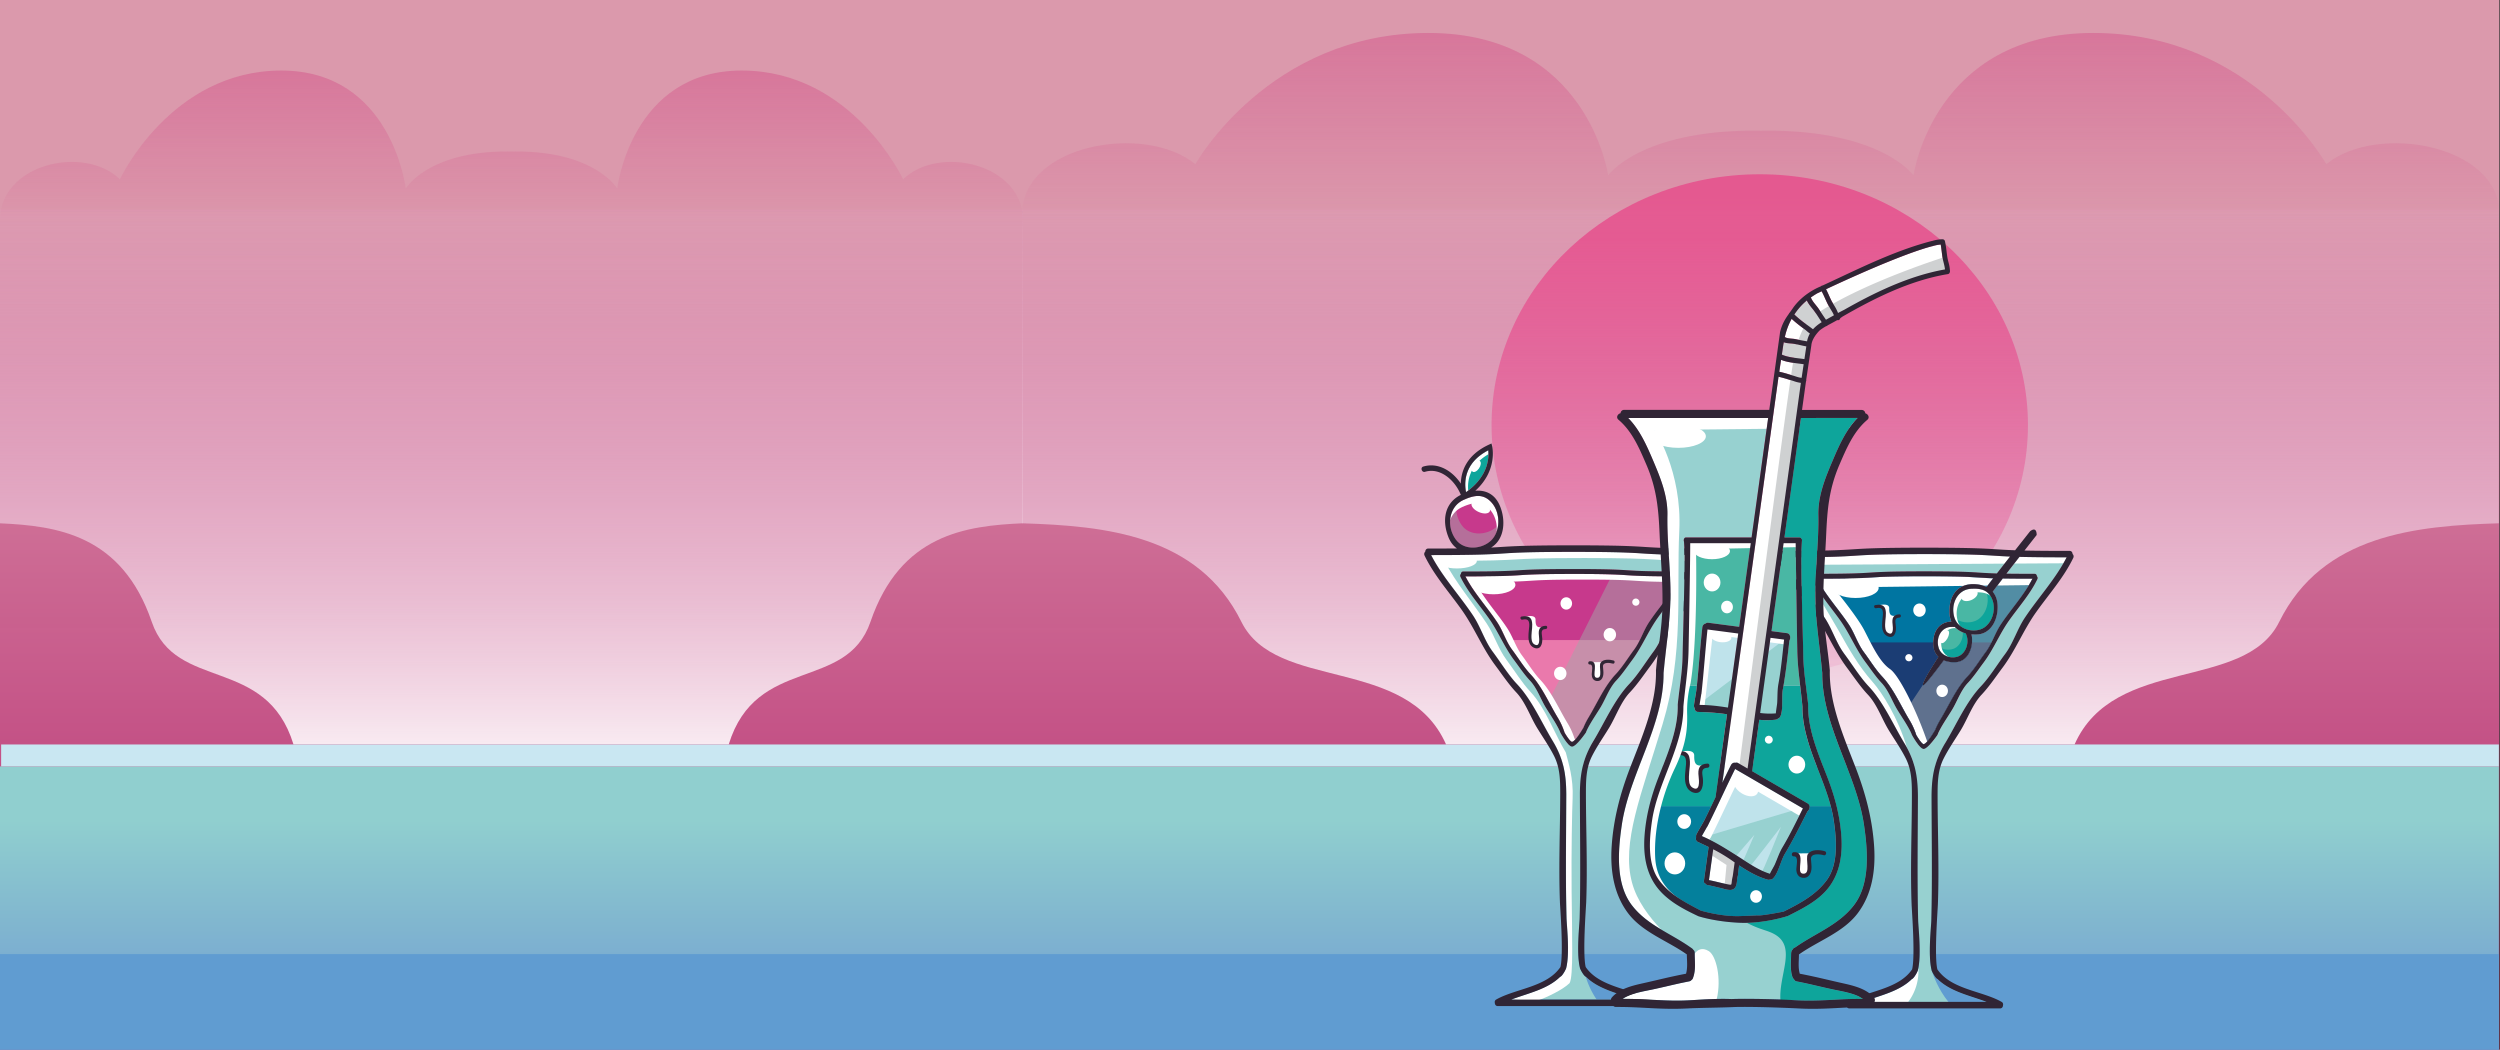 <svg xmlns="http://www.w3.org/2000/svg" xmlns:xlink="http://www.w3.org/1999/xlink" viewBox="0 0 3716.42 1560.52"><rect x="0" y="0" width="3716.42" height="1560.52" fill="#333333" stroke="none"/><defs><style>.cls-1{fill:none;}.cls-2{isolation:isolate;}.cls-3{fill:url(#linear-gradient);}.cls-4{clip-path:url(#clip-path);}.cls-5{fill:url(#linear-gradient-2);}.cls-6{fill:url(#linear-gradient-3);}.cls-7{fill:url(#linear-gradient-4);}.cls-8{fill:url(#linear-gradient-5);}.cls-9{opacity:0.72;fill:url(#linear-gradient-6);}.cls-10{fill:url(#Degradado_sin_nombre_5);}.cls-11{fill:#c9e7f2;}.cls-12{fill:#609cd1;}.cls-13{fill:#0ea59b;}.cls-14{fill:#fff;}.cls-15{fill:#97d1d0;}.cls-16{fill:#c7398c;}.cls-17{fill:#a4a6a9;opacity:0.5;mix-blend-mode:multiply;}.cls-18{fill:#ea79ac;}.cls-19{fill:#302535;}.cls-20{fill:#49b7a4;}.cls-21{fill:#0075a1;}.cls-22{fill:#1b3d74;}.cls-23{fill:#bfe3eb;}.cls-24{fill:#cfd1d2;}.cls-25{fill:#04809c;}</style><linearGradient id="linear-gradient" x1="1857.71" y1="311.54" x2="1857.71" y2="1429.84" gradientUnits="userSpaceOnUse"><stop offset="0" stop-color="#eea4ba" stop-opacity="0.9"/><stop offset="1" stop-color="#e23b8c" stop-opacity="0.78"/></linearGradient><clipPath id="clip-path"><rect class="cls-1" width="3714.73" height="1574.69"/></clipPath><linearGradient id="linear-gradient-2" x1="2617.59" y1="1186.66" x2="2617.59" y2="181.99" gradientUnits="userSpaceOnUse"><stop offset="0" stop-color="#fff"/><stop offset="1" stop-color="#e39dc5" stop-opacity="0"/></linearGradient><linearGradient id="linear-gradient-3" x1="760.29" y1="1186.66" x2="760.29" y2="181.99" xlink:href="#linear-gradient-2"/><linearGradient id="linear-gradient-4" x1="760.38" y1="-406.29" x2="760.38" y2="337.09" gradientUnits="userSpaceOnUse"><stop offset="0" stop-color="#ca2672"/><stop offset="1" stop-color="#d12d76" stop-opacity="0"/></linearGradient><linearGradient id="linear-gradient-5" x1="2617.59" y1="-567.99" x2="2617.59" y2="329.26" xlink:href="#linear-gradient-4"/><linearGradient id="linear-gradient-6" x1="2615.99" y1="358.15" x2="2615.99" y2="1103.96" gradientUnits="userSpaceOnUse"><stop offset="0" stop-color="#e84387"/><stop offset="1" stop-color="#e8418e" stop-opacity="0"/></linearGradient><linearGradient id="Degradado_sin_nombre_5" x1="1857.36" y1="1139.27" x2="1857.36" y2="1560.52" gradientUnits="userSpaceOnUse"><stop offset="0.19" stop-color="#90cfcf"/><stop offset="1" stop-color="#6e98d0"/></linearGradient></defs><g class="cls-2"><g id="PRINT"><rect class="cls-3" width="3715.42" height="1560.52"/><g class="cls-4"><path class="cls-5" d="M3715.42,311.68V777.87c-122.65,3.78-262.84,16.35-327.2,146.55C3336.75,1028.61,3142.74,974,3084,1106.65H2149.68c-58.75-132.67-252.76-78-304.24-182.23-64.12-129.67-203.37-142.66-325.67-146.49V311.68Z"/><path class="cls-6" d="M1520.59,311.68V777.87c-84.94,3.78-182,16.35-226.6,146.55-35.65,104.19-170,49.56-210.7,182.23h-647c-40.69-132.67-175-78-210.7-182.23C181.13,794.75,84.7,781.76,0,777.93V311.68Z"/><path class="cls-7" d="M1342.54,266.51s-75.41-161.64-239.92-161.64S917.54,280.3,917.54,280.3s-32-55.19-150.81-55.19c-2.16,0-4.27.06-6.35.16-2.08-.1-4.19-.16-6.35-.16-118.82,0-150.81,55.19-150.81,55.19S582.66,104.87,418.14,104.87,178.22,266.51,178.22,266.51C125.67,215.25,0,242.85,0,327.61v47.31H1520.76V327.61C1520.76,242.85,1395.09,215.25,1342.54,266.51Z"/><path class="cls-8" d="M3458.23,244.06S3349.35,49,3111.79,49s-267.26,211.75-267.26,211.75-46.19-66.62-217.76-66.62c-3.13,0-6.18.08-9.18.2-3-.12-6.05-.2-9.17-.2-171.58,0-217.77,66.62-217.77,66.62S2361,49,2123.39,49,1777,244.06,1777,244.06c-75.89-61.86-257.36-28.55-257.36,73.76v57.1h2196v-57.1C3715.59,215.51,3534.12,182.2,3458.23,244.06Z"/><ellipse class="cls-9" cx="2615.99" cy="631.96" rx="398.7" ry="372.91"/><rect class="cls-10" y="1139.27" width="3714.73" height="421.25"/><rect class="cls-11" x="1.69" y="1106.65" width="3714.73" height="32.63"/><rect class="cls-12" y="1418.25" width="3714.73" height="142.27"/><path class="cls-13" d="M2212.44,669.41c-37.93,19.5-35.47,50.73-33.06,62.19C2212.86,708.1,2213.56,680,2212.44,669.41Z"/><path class="cls-14" d="M2212.7,675.21a55.58,55.58,0,0,0-.26-5.8c-37.93,19.5-35.47,50.73-33.06,62.19,1.14-.79,2.15-1.61,3.22-2.42C2181.28,715.65,2183.91,691.89,2212.7,675.21Z"/><path class="cls-15" d="M2127.55,825c16.53,32.29,42.49,60.07,62.41,90,11.32,17,17.05,37.51,29.26,53.82,11.72,15.65,22.66,33.89,36,48,22,23.36,36.25,56.56,53,84.33,15.71,26.07,20.08,48.62,20.23,79,0,0,0,.06,0,.09,0,.34,0,.68,0,1,0,.19,0,.38,0,.57v0c-.16,61.13-1.2,122,.36,183,.25,10,5.05,51.25-.32,73.35.35,1.11-5.68,12.76-9.12,13.8-19.17,18.79-47.87,24.34-72.79,33.86h184c-24.92-9.52-53.62-15.07-72.78-33.86-3.45-1-9.47-12.69-9.13-13.8-5.37-22.1-.56-63.32-.31-73.35,1.55-61.08.52-121.9.35-183v-1.63s0-.06,0-.09c.16-30.4,4.53-53,20.24-79,16.74-27.77,31-61,53-84.33,13.29-14.11,24.23-32.35,36-48,12.21-16.31,17.94-36.77,29.27-53.82,19.91-30,45.86-57.74,62.4-90-138.57,0-75.9-4.71-211-4.8C2203.45,820.33,2266.11,825.05,2127.55,825Zm211.84,20.86h1.75c101.82.13,55.48,3.73,160.83,3.63a3.32,3.32,0,0,1,3.28,3.5,3.69,3.69,0,0,1,.8,4.41c-10.73,22.32-27.94,41.54-42.06,61.47-14.28,20.14-23.09,42.87-37.89,62.62-7.63,10.19-14.84,21.08-23.51,30.28-10.31,10.95-15.6,27.07-23.42,39.94-6.47,10.65-13.6,20.71-19.27,31.92a54.85,54.85,0,0,0-2.35,5.38s-14.52,21.15-20.7,20.85-17.33-20.85-17.33-20.85a57.46,57.46,0,0,0-2.36-5.38c-5.67-11.21-12.79-21.27-19.27-31.92-7.81-12.87-13.11-29-23.42-39.94-8.66-9.2-15.87-20.09-23.5-30.28-14.8-19.75-23.62-42.48-37.89-62.62C2199,899,2181.75,879.77,2171,857.45a3.71,3.71,0,0,1,.8-4.41,3.32,3.32,0,0,1,3.28-3.5c105.36.1,59-3.5,160.84-3.63h3.46Z"/><path class="cls-16" d="M2225.79,925.15c8.59,12.93,12.95,28.47,22.21,40.82,8.9,11.89,17.2,25.72,27.28,36.44,16.69,17.72,27.51,42.91,40.21,64a103.7,103.7,0,0,1,10.38,22.67s8.22,14.33,11.26,13.66c5.34-1.2,16.2-20.21,16.2-20.21l.13.21a109,109,0,0,1,8.11-16.33c12.71-21.07,23.52-46.26,40.21-64,10.1-10.72,18.4-24.55,27.29-36.44,9.27-12.35,13.62-27.89,22.21-40.82,15.1-22.75,34.8-43.83,47.35-68.33-105.12,0-57.67-3.58-160.09-3.63s-55,3.65-160.1,3.63C2191,881.32,2210.68,902.4,2225.79,925.15Z"/><path class="cls-16" d="M2216,804c14.79-13.56,15-41,1.86-56.37-12-14-25.36-11.52-39.3-5.75a4.6,4.6,0,0,1-.63.42c-.2.08-.37,0-.55.09-.41.16-.8.34-1.21.52-.08,0-.1.09-.18.13-22.39,9.89-26.26,39.37-11.56,59.23C2176.33,818.34,2201.78,816.9,2216,804Z"/><path class="cls-17" d="M2224.94,783c-14.17,12.95-39.62,14.39-51.57-1.73a44.23,44.23,0,0,1-8.5-30.27c-12.09,13.22-12.28,35.34-.49,51.28,11.95,16.11,37.4,14.67,51.57,1.73,6.36-5.84,10-14.26,11.08-23.18C2226.36,781.54,2225.68,782.26,2224.94,783Z"/><path class="cls-14" d="M2173.7,753.8c.07,0,.1-.1.17-.13.42-.17.81-.36,1.22-.52.17-.07.35,0,.54-.08a6.26,6.26,0,0,0,.63-.42c13.94-5.77,27.34-8.23,39.31,5.75,7.11,8.3,10.27,20.16,9.36,31.44,4.84-13.9,2.34-31.2-7.12-42.25-12-14-25.36-11.52-39.3-5.75a4.6,4.6,0,0,1-.63.42c-.2.08-.37,0-.55.09-.41.16-.8.34-1.21.52-.08,0-.1.09-.18.13-12.66,5.59-19.39,17.46-20.2,30.3A33.09,33.09,0,0,1,2173.7,753.8Z"/><path class="cls-18" d="M2239.39,951.48A91.78,91.78,0,0,0,2248,966c8.9,11.89,17.2,25.72,27.28,36.44,16.69,17.72,27.51,42.91,40.21,64a103.7,103.7,0,0,1,10.38,22.67s8.22,14.33,11.26,13.66c5.34-1.2,16.2-20.21,16.2-20.21l.13.21a109,109,0,0,1,8.11-16.33c12.71-21.07,23.52-46.26,40.21-64,10.1-10.72,18.4-24.55,27.29-36.44a92.54,92.54,0,0,0,8.61-14.49Z"/><path class="cls-17" d="M2396.75,854l-94.58,188.68c4.43,8.09,8.76,16.19,13.32,23.76a103.7,103.7,0,0,1,10.38,22.67s8.22,14.33,11.26,13.66c5.34-1.2,16.2-20.21,16.2-20.21l.13.21a109,109,0,0,1,8.11-16.33c12.71-21.07,23.52-46.26,40.21-64,10.1-10.72,18.4-24.55,27.29-36.44,9.27-12.35,13.62-27.89,22.21-40.82,15.1-22.75,34.8-43.83,47.35-68.33C2423.63,856.84,2426.27,855,2396.75,854Z"/><path class="cls-14" d="M2252.75,869.46c0,7.73-14.59,14-32.59,14s-32.59-6.27-32.59-14,14.59-14,32.59-14S2252.75,861.72,2252.75,869.46Z"/><path class="cls-14" d="M2337,897.06c0,5.08-3.86,9.2-8.62,9.2s-8.62-4.12-8.62-9.2,3.86-9.2,8.62-9.2S2337,892,2337,897.06Z"/><path class="cls-14" d="M2340.48,1097.47a104.45,104.45,0,0,0-10.38-22.68c-12.71-21.07-23.52-46.26-40.21-64-10.09-10.7-18.39-24.54-27.29-36.42-9.26-12.36-13.61-27.9-22.2-40.82-15.11-22.75-34.81-43.83-47.35-68.33,105.11,0,57.67-3.58,160.1-3.64,95.5.06,60.74,3.17,140.84,3.59,1.62-2.75,3.19-5.53,4.64-8.36-105.12,0-57.67-3.58-160.09-3.63s-55,3.65-160.1,3.63c12.55,24.5,32.24,45.58,47.35,68.33,8.59,12.93,12.95,28.47,22.21,40.82,8.9,11.89,17.2,25.72,27.28,36.44,16.69,17.72,27.51,42.91,40.21,64a103.7,103.7,0,0,1,10.38,22.67s8.22,14.33,11.26,13.66c1.26-.3,2.82-1.58,4.48-3.36C2340.91,1098.22,2340.48,1097.47,2340.48,1097.47Z"/><path class="cls-14" d="M2338.54,820.24c-135.09.09-72.43,4.81-211,4.8,16.53,32.29,42.49,60.07,62.41,90,11.32,17,17.05,37.51,29.26,53.82,11.72,15.65,22.66,33.89,36,48,22,23.36,36.25,56.56,53,84.33,15.71,26.07,20.08,48.62,20.23,79,0,0,0,.06,0,.09,0,.34,0,.68,0,1,0,.19,0,.38,0,.57v0c-.16,61.13-1.2,122,.36,183,.25,10,5.05,51.25-.32,73.35.35,1.11-5.68,12.76-9.12,13.8-19.17,18.79-47.87,24.34-72.79,33.86l38.42,2c14.11-5.19,37.77-16.06,48.32-26.41.1,0,5.63-20.4,0,0,5.83-10.35,3.6-72,3-136-.55-59.59.68-121.46,1.49-138.83,1.38-29.42-6.39-53.13-10.11-68-3.25,1.14.88,1.46,0,0-16.74-27.77-30.28-66.46-52.27-89.82-13.29-14.12-24.23-32.35-36-48-12.21-16.3-17.95-36.77-29.27-53.81-19.92-30-46.35-60.94-62.88-93.24,138.56,0,73.38-4.12,208.46-4.2,125.38.08,85.66,4.23,189.36,4.81,2.34-3.92,2.33-5.37,4.4-9.41C2411,825.05,2473.62,820.33,2338.54,820.24Z"/><path class="cls-14" d="M2214.79,759.85c-1.51,4-8.79,4.63-16.28,1.42s-12.33-9.07-10.82-13.08,8.79-4.61,16.28-1.4S2216.3,755.85,2214.79,759.85Z"/><path class="cls-14" d="M2198.55,696.45c-3,4.33-7.33,6.39-9.56,4.61s-1.57-6.75,1.47-11.09,7.32-6.39,9.55-4.6S2201.59,692.12,2198.55,696.45Z"/><path class="cls-14" d="M2437.15,895.46a5.35,5.35,0,1,1-5.34-5.7A5.53,5.53,0,0,1,2437.15,895.46Z"/><ellipse class="cls-14" cx="2393.13" cy="943.48" rx="9.27" ry="9.91"/><path class="cls-14" d="M2328.7,1001.08c0,5.48-4.15,9.91-9.27,9.91s-9.27-4.43-9.27-9.91,4.15-9.9,9.27-9.9S2328.7,995.61,2328.7,1001.08Z"/><path class="cls-14" d="M2363.45,984.48s5.24-.4,5.05,5-.37,20.59,5.62,20.19,6.17-3.8,6.36-9-1.68-16,4.5-16.8a52.57,52.57,0,0,1,12.74.2"/><path class="cls-19" d="M2398.65,981.88c-5.59-1.63-15.27-2.38-19.18,3.21-3.61,5.16,4.28,24-6.18,22.42-8.32-1.26,5.26-25.66-10.07-24.51-2.88.21-2.9,5,0,4.8,6-.45,3,10.5,3,14.62,0,5,2.13,9.14,7,9.87,6.34,1,9.6-3.81,10.27-9.86.43-3.84-.45-7.81-.56-11.63-.2-6.95,10.26-5.55,14.57-4.29C2400.26,987.33,2401.45,982.7,2398.65,981.88Z"/><path class="cls-14" d="M2265.84,917.25c-1.11.16,17-5.4,16.86,4s2.25,12.61,11.23,10.81c0,0-4.67,1.4-4.67,8.41s2,22.4-6.93,20.39-9.55-9.4-8.43-17.2a107.39,107.39,0,0,0,.56-19.6C2274.27,923.25,2271.46,916.45,2265.84,917.25Z"/><path class="cls-19" d="M2297.87,930.26c-9.45.39-11.28,5.68-10.12,15,.61,4.8,1.74,18-7.25,12.31-3.82-2.41-3.93-8.31-3.87-12.4.07-7.42,2.29-15.16.39-22.48s-9.46-7.25-15.14-6.15c-2.85.54-1.64,5.18,1.18,4.62,4-.77,8.57-1.28,9.88,3.78.95,3.67.15,8.1-.2,11.81-.67,7.19-1.71,15.27,2.24,21.63,3,4.8,11.44,8.22,15.22,2.58,2.26-3.37,2.59-7.38,2.52-11.42-.11-6.41-3.91-14.1,5.15-14.48C2300.76,934.93,2300.76,930.13,2297.87,930.26Z"/><path class="cls-14" d="M2195.43,833.84c0,6.19-13.25,11.21-29.59,11.21s-29.6-5-29.6-11.21,13.25-11.2,29.6-11.2S2195.43,827.66,2195.43,833.84Z"/><path class="cls-12" d="M2357.74,1452.14c-.14-.05-.3-.21-.45-.28a125.12,125.12,0,0,0,16.3,34.14h56.93C2405.6,1476.48,2376.9,1470.93,2357.74,1452.14Z"/><path class="cls-19" d="M2553.93,815.45c-138.88.12-77.65-4.64-212-4.79h-6.86c-83,.1-91.35,1.94-118.39,3.31,20.43-12.47,22-41.24,12.75-62.62-7.6-17.5-21.56-23-36.26-21.83,33.71-30.53,25.14-65.87,25-66.26l-1-4-3.56,1.63c-34.33,15.8-41.62,40.67-42,58-12.65-19-33.87-31.95-55.85-25.31-4.81,1.46-2.17,9.25,2.62,7.8,22.82-6.9,44.73,12.84,53.24,34.29-23.7,11.66-28.38,37.06-18.72,62.11,3.07,8,7.53,13.62,12.85,17.51-11.73.11-25.7.17-42.67.16-2.82,0-4.24,2.27-4.32,4.6a4.9,4.9,0,0,0-1.06,5.82c14.15,29.4,36.83,54.73,55.44,81,18.81,26.56,30.43,56.49,49.93,82.53,10.06,13.43,19.56,27.78,31,39.91,13.58,14.43,20.56,35.67,30.86,52.62,8.54,14,17.93,27.3,25.4,42.07,9,17.89,9.06,37,9.05,56.59-.13,53.52-2.43,107-.43,160.5.35,9.05,5.57,76.59.78,96.43-20.49,30.1-66.72,32-95.51,48.34a4.25,4.25,0,0,0-2.07,4.92c0,2.41,1.43,4.83,4.33,4.83h224c2.91,0,4.35-2.42,4.35-4.83a4.29,4.29,0,0,0-2.08-4.92c-28.79-16.39-75-18.24-95.52-48.34-4.78-19.84.44-87.38.78-96.43,2-53.5-.3-107-.43-160.5,0-19.63,0-38.7,9.06-56.59,7.47-14.77,16.86-28,25.39-42.07,10.3-17,17.28-38.19,30.86-52.62,11.43-12.13,20.92-26.48,31-39.91,19.5-26,31.13-56,49.93-82.53,18.62-26.26,41.3-51.59,55.45-81a4.89,4.89,0,0,0-1.06-5.82C2558.16,817.72,2556.75,815.44,2553.93,815.45Zm-341.49-146c1.12,10.57.42,38.69-33.06,62.19C2177,720.14,2174.51,688.91,2212.44,669.41Zm-48.06,132.82c-14.7-19.86-10.83-49.34,11.56-59.23.08,0,.1-.1.18-.13.41-.18.8-.36,1.21-.52.18-.07.35,0,.55-.09a4.6,4.6,0,0,0,.63-.42c13.94-5.77,27.33-8.22,39.3,5.75C2231,762.93,2230.74,790.4,2216,804,2201.78,816.9,2176.33,818.34,2164.38,802.23Zm322.74,112.84c-11.33,17-17.06,37.51-29.27,53.82-11.73,15.65-22.67,33.89-36,48-22,23.36-36.25,56.56-53,84.33-15.71,26.07-20.08,48.62-20.24,79,0,0,0,.06,0,.09V1182c.17,61.13,1.2,122-.35,183-.25,10-5.06,51.25.31,73.35-.34,1.11,5.68,12.76,9.13,13.8,19.16,18.79,47.86,24.34,72.78,33.86h-184c24.92-9.52,53.62-15.07,72.79-33.86,3.44-1,9.47-12.69,9.12-13.8,5.37-22.1.57-63.32.32-73.35-1.56-61.08-.52-121.9-.36-183v0c0-.19,0-.38,0-.57,0-.35,0-.69,0-1,0,0,0-.06,0-.09-.15-30.4-4.52-53-20.23-79-16.74-27.77-31-61-53-84.33-13.3-14.11-24.24-32.35-36-48-12.21-16.31-17.94-36.77-29.26-53.82-19.92-30-45.88-57.74-62.41-90,138.56,0,75.9-4.71,211-4.8,135.08.09,72.41,4.81,211,4.8C2533,857.33,2507,885.11,2487.12,915.07Z"/><path class="cls-19" d="M2337.71,845.91h-1.78c-101.82.13-55.48,3.73-160.84,3.63a3.32,3.32,0,0,0-3.28,3.5,3.71,3.71,0,0,0-.8,4.41c10.74,22.32,27.95,41.54,42.07,61.47,14.27,20.14,23.09,42.87,37.89,62.62,7.63,10.19,14.84,21.08,23.5,30.28,10.31,10.95,15.61,27.07,23.42,39.94,6.48,10.65,13.6,20.71,19.27,31.92a57.46,57.46,0,0,1,2.36,5.38s11.14,20.56,17.33,20.85,20.7-20.85,20.7-20.85a54.85,54.85,0,0,1,2.35-5.38c5.67-11.21,12.8-21.27,19.27-31.92,7.82-12.87,13.11-29,23.42-39.94,8.67-9.2,15.88-20.09,23.51-30.28,14.8-19.75,23.61-42.48,37.89-62.62,14.12-19.93,31.33-39.15,42.06-61.47a3.69,3.69,0,0,0-.8-4.41,3.32,3.32,0,0,0-3.28-3.5c-105.35.1-59-3.5-160.83-3.63h-3.43Zm160.92,10.91c-12.55,24.5-32.25,45.58-47.35,68.33-8.59,12.93-12.94,28.47-22.21,40.82-8.89,11.89-17.19,25.72-27.29,36.44-16.69,17.72-27.5,42.91-40.21,64a109,109,0,0,0-8.11,16.33l-.13-.21s-10.86,19-16.2,20.21c-3,.67-11.26-13.66-11.26-13.66a103.7,103.7,0,0,0-10.38-22.67c-12.7-21.07-23.52-46.26-40.21-64C2265.2,991.69,2256.9,977.86,2248,966c-9.26-12.35-13.62-27.89-22.21-40.82-15.11-22.75-34.8-43.83-47.35-68.33,105.12,0,57.67-3.58,160.1-3.63S2393.51,856.84,2498.63,856.82Z"/><path class="cls-20" d="M2906,931.94c-1.4-.07-2.82-.11-4.29-.07a2,2,0,0,1-.44.1c-.12,0-.21-.06-.33-.06l-.79,0a.61.61,0,0,0-.13,0c-14.72.76-22.59,16.81-18,31.41,3.75,11.84,18.61,16.59,29.21,12.26,11.07-4.52,16.46-20.21,11.88-31.88a18.87,18.87,0,0,0-1.11-2.34A34.12,34.12,0,0,1,2906,931.94Z"/><path class="cls-13" d="M2923.11,943.76a18.87,18.87,0,0,0-1.11-2.34c-1.42-.41-2.79-.91-4.13-1.44.51,10.06-4.59,20.67-13.38,24.26a23.78,23.78,0,0,1-23.16-3.53c.19.89.42,1.79.69,2.67,3.75,11.84,18.61,16.59,29.21,12.26C2922.3,971.12,2927.69,955.43,2923.11,943.76Z"/><path class="cls-20" d="M2945.41,935.07c15.15-6.19,22.53-27.67,16.26-43.65-5.71-14.54-16.87-16.64-29.31-16.27a4.18,4.18,0,0,1-.61.15c-.17,0-.28-.1-.45-.1l-1.08,0c-.07,0-.11.06-.18.07-20.15,1-30.93,23-24.61,43C2910.56,934.48,2930.9,941,2945.41,935.07Z"/><path class="cls-13" d="M2961.67,891.42c-2.24-5.68-5.31-9.45-9-11.93,6.23,16-1.15,37.39-16.28,43.57-9.73,4-22.08,2.33-30.71-4.07,5.51,15.67,25.42,21.91,39.7,16.08C2960.56,928.88,2967.94,907.4,2961.67,891.42Z"/><path class="cls-14" d="M2910.49,923.68c-6.32-20,4.46-41.95,24.61-43,.06,0,.11-.05.17-.05.37,0,.73,0,1.09,0,.16,0,.28.1.45.1a4.15,4.15,0,0,0,.61-.14c7.93-.23,15.33.55,21.14,4.91-6.17-9.14-15.72-10.62-26.2-10.31a4.18,4.18,0,0,1-.61.15c-.17,0-.28-.1-.45-.1l-1.08,0c-.07,0-.11.06-.18.07-20.15,1-30.93,23-24.61,43a25.18,25.18,0,0,0,8.41,12.09A24.62,24.62,0,0,1,2910.49,923.68Z"/><path class="cls-15" d="M2982.79,852.79c10.61.17,24.05.27,41.95.24a3.32,3.32,0,0,1,3.28,3.5,3.71,3.71,0,0,1,.8,4.41c-10.73,22.32-27.94,41.54-42.07,61.47-14.27,20.14-23.09,42.87-37.89,62.62-7.63,10.19-14.83,21.08-23.5,30.28-10.31,11-15.6,27.07-23.42,39.94-6.48,10.65-13.6,20.71-19.27,31.92a54.85,54.85,0,0,0-2.35,5.38s-14.53,21.15-20.71,20.85-17.33-20.85-17.33-20.85a54.85,54.85,0,0,0-2.35-5.38c-5.67-11.21-12.8-21.27-19.27-31.92-7.81-12.87-13.11-29-23.42-39.94-8.67-9.2-15.87-20.09-23.51-30.28-14.8-19.75-23.61-42.48-37.89-62.62-14.12-19.93-31.32-39.15-42.06-61.47a3.71,3.71,0,0,1,.8-4.41,3.32,3.32,0,0,1,3.28-3.5c105.35.1,59-3.5,160.84-3.63h5.2c75.7.1,69.58,2.1,104.68,3.1,6.07-7.81,13-16.61,19.62-25.1-34.59-1.4-34.89-3.61-126.9-3.67-135.08.09-72.42,4.81-211,4.8,16.53,32.29,42.48,60.07,62.4,90,11.32,17.05,17.06,37.51,29.27,53.82,11.72,15.65,22.66,33.88,36,48,22,23.36,36.24,56.56,53,84.33,15.72,26.07,20.08,48.62,20.24,79,0,0,0,.06,0,.09v1.63c-.16,61.13-1.19,122,.35,183,.26,10,5.06,51.25-.31,73.35.34,1.11-5.68,12.76-9.13,13.8-19.16,18.79-47.86,24.34-72.78,33.86h184c-24.92-9.52-53.62-15.07-72.79-33.86-3.44-1-9.46-12.69-9.12-13.8-5.37-22.1-.57-63.32-.31-73.35,1.54-61.08.51-121.9.35-183v0c0-.19,0-.38,0-.57,0-.35,0-.69,0-1,0,0,0-.06,0-.09.16-30.4,4.52-53,20.24-79,16.74-27.77,31-61,53-84.33,13.29-14.12,24.23-32.35,36-48,12.2-16.31,17.94-36.77,29.26-53.82,19.91-30,45.87-57.74,62.4-90-33,0-54.56-.27-70.12-.68C2995.83,836,2989.06,844.68,2982.79,852.79Z"/><path class="cls-21" d="M2861.3,856.68c-102.42.05-55,3.65-160.1,3.63,12.55,24.5,32.25,45.58,47.36,68.33,8.59,12.93,12.94,28.47,22.2,40.82,8.9,11.89,17.2,25.72,27.29,36.44,16.69,17.72,27.5,42.91,40.21,64a103.65,103.65,0,0,1,10.37,22.67s8.23,14.33,11.26,13.65c5.34-1.2,16.21-20.2,16.21-20.2l.13.21a108.07,108.07,0,0,1,8.11-16.33c12.71-21.07,23.52-46.26,40.21-64,10.09-10.72,18.39-24.55,27.28-36.44,9.27-12.35,13.62-27.89,22.21-40.82,15.11-22.75,34.81-43.83,47.36-68.33-19.22,0-33.3-.11-44.16-.31-6.24,8.11-11.59,15.16-14.95,19.74,3.86,4.5,6.49,10.44,7.15,18.21,1.77,20.66-8.31,44.18-30.2,45.3a55.75,55.75,0,0,1-8.58-.21,27.32,27.32,0,0,1,.88,4.85c1.43,16.69-6.71,35.69-24.4,36.6a40.63,40.63,0,0,1-17.6-2.76c-16.62,22.42-29.41,38.5-30.86,36.95-2-2.16,8.07-19.51,22.78-42.15-4.37-4.13-7.26-10-7.61-17.85-.81-18.14,7.57-33,25.17-34.5.13,0,.23-.08.37-.09.49,0,1,0,1.49,0A35.18,35.18,0,0,1,2898,911.3c-1-22.46,9.38-40.91,31.16-42.7a3.09,3.09,0,0,1,.46-.12c8.2-.46,16.54.72,23.48,4.19,2.34-3.15,5.78-7.66,9.92-13C2931.12,858.61,2935.55,856.72,2861.3,856.68Z"/><path class="cls-22" d="M2931.56,955c-1.07,14.56-9.2,28.73-24.42,29.52a40.63,40.63,0,0,1-17.6-2.76c-16.62,22.42-29.41,38.5-30.86,36.95-2-2.16,8.07-19.51,22.78-42.15-4.37-4.13-7.26-10-7.61-17.85-.06-1.25-.06-2.49,0-3.71H2762.16a92.49,92.49,0,0,0,8.6,14.49c8.9,11.89,17.2,25.72,27.29,36.44,16.69,17.72,27.5,42.91,40.21,64a103.65,103.65,0,0,1,10.37,22.67s8.23,14.33,11.26,13.65c5.34-1.2,16.21-20.2,16.21-20.2l.13.21a108.07,108.07,0,0,1,8.11-16.33c12.71-21.07,23.52-46.26,40.21-64,10.09-10.72,18.39-24.55,27.28-36.44a91.78,91.78,0,0,0,8.61-14.49Z"/><path class="cls-17" d="M3006.82,860.29c-12,0-21.68-.15-29.58-.29-6.24,8.11-11.59,15.16-14.95,19.74,3.86,4.5,6.49,10.44,7.15,18.21,1.77,20.66-8.31,44.18-30.2,45.3a55.75,55.75,0,0,1-8.58-.21,27.32,27.32,0,0,1,.88,4.85c1.43,16.69-6.71,35.69-24.4,36.6a40.63,40.63,0,0,1-17.6-2.76c-16.62,22.42-29.41,38.5-30.86,36.95a1,1,0,0,1-.2-.48l-26.76,40.26c2.15,3.89,4.31,7.73,6.54,11.42a103.65,103.65,0,0,1,10.37,22.67s8.23,14.33,11.26,13.65c5.34-1.2,16.21-20.2,16.21-20.2l.13.21a108.07,108.07,0,0,1,8.11-16.33c12.71-21.07,23.52-46.26,40.21-64,10.09-10.72,18.39-24.55,27.28-36.44,9.27-12.35,13.62-27.89,22.21-40.82,14.56-21.92,33.31-42.32,45.89-65.68Z"/><path class="cls-14" d="M2895.76,1027c0,5.09-3.86,9.21-8.62,9.21s-8.61-4.12-8.61-9.21,3.86-9.21,8.61-9.21S2895.76,1021.9,2895.76,1027Z"/><path class="cls-14" d="M2843,978.07a5.35,5.35,0,1,1-5.34-5.7A5.53,5.53,0,0,1,2843,978.07Z"/><path class="cls-14" d="M2862.7,907c0,5.48-4.15,9.91-9.27,9.91s-9.27-4.43-9.27-9.91,4.15-9.9,9.27-9.9S2862.7,901.48,2862.7,907Z"/><path class="cls-14" d="M2791.58,900.25c-1.11.16,17-5.4,16.86,4s2.25,12.61,11.24,10.81c0,0-4.68,1.39-4.68,8.4s2.05,22.4-6.94,20.4-9.55-9.41-8.42-17.21a108.36,108.36,0,0,0,.56-19.6C2800,906.24,2797.2,899.45,2791.58,900.25Z"/><path class="cls-19" d="M2823.61,913.26c-9.45.38-11.29,5.68-10.12,15,.61,4.8,1.74,18-7.26,12.3-3.81-2.4-3.91-8.3-3.87-12.39.08-7.43,2.3-15.16.4-22.49s-9.46-7.24-15.15-6.14c-2.85.54-1.63,5.17,1.2,4.62,4-.77,8.56-1.28,9.86,3.78,1,3.67.16,8.1-.19,11.81-.67,7.19-1.71,15.26,2.24,21.63,3,4.8,11.43,8.21,15.21,2.58,2.27-3.37,2.6-7.38,2.53-11.43-.11-6.41-3.91-14.1,5.15-14.47C2826.5,917.93,2826.51,913.13,2823.61,913.26Z"/><path class="cls-14" d="M2969.3,870.39l46.78-.57c1.87-3.13,3.66-6.28,5.32-9.51-19.22,0-33.3-.11-44.16-.31C2974.36,863.75,2971.7,867.23,2969.3,870.39Z"/><path class="cls-14" d="M2864.88,1102.3c-15.21-44.63-41.38-98.18-55.27-107.72-15.74-10.81-27-36-38.22-57.62s-46.07-63.61-46.07-63.61L2918.91,871a34.67,34.67,0,0,1,10.27-2.4,3.09,3.09,0,0,1,.46-.12,50.62,50.62,0,0,1,18.43,2.16l6.63-.09c2.2-2.93,5-6.62,8.34-10.89-31.92-1-27.49-2.94-101.74-3-102.42.05-55,3.65-160.1,3.63,12.55,24.5,32.25,45.58,47.36,68.33,8.59,12.93,12.94,28.47,22.2,40.82,8.9,11.89,17.2,25.72,27.29,36.44,16.69,17.72,27.5,42.91,40.21,64a103.65,103.65,0,0,1,10.37,22.67s8.23,14.33,11.26,13.65C2861.28,1105.89,2863,1104.36,2864.88,1102.3Z"/><path class="cls-14" d="M2792.75,873.94c0,8.29-15.35,15-34.28,15s-34.27-6.72-34.27-15,15.34-15,34.27-15S2792.75,865.66,2792.75,873.94Z"/><path class="cls-14" d="M2939.67,880.16c1.41,3.88-2.74,9.18-9.25,11.88s-12.92,1.75-14.32-2.11,2.73-9.18,9.24-11.88S2938.27,876.3,2939.67,880.16Z"/><path class="cls-14" d="M2887.08,965.18c-4.62-14.6,3.26-30.65,18-31.41a.61.61,0,0,1,.13,0l.79,0c.12,0,.2.06.33.06a2.84,2.84,0,0,0,.44-.1c.38,0,.73,0,1.1,0-.63-.58-1.3-1.12-1.87-1.75-1.4-.07-2.82-.11-4.29-.07a2,2,0,0,1-.44.1c-.12,0-.21-.06-.33-.06l-.79,0a.61.61,0,0,0-.13,0c-14.72.76-22.59,16.81-18,31.41,2.22,7,8.33,11.5,15.14,13.13A19.17,19.17,0,0,1,2887.08,965.18Z"/><path class="cls-14" d="M2894.87,949.23c-2.91,5.09-7.11,8-9.36,6.54s-1.7-6.79,1.22-11.87,7.1-8,9.35-6.55S2897.79,944.15,2894.87,949.23Z"/><path class="cls-14" d="M2830.93,1104.71c1.38,2.29,2.64,4.54,3.85,6.77-13.17-44.24-36.66-81.56-51-97.7-21.35-24-36-50.41-49.45-74.42s-59.56-99.62-59.56-99.62L2980,837.88c2.72-3.48,5.48-7,8.21-10.48-34.59-1.4-34.89-3.61-126.9-3.67-135.08.09-72.42,4.81-211,4.8,16.53,32.29,42.48,60.07,62.4,90,11.32,17.05,17.06,37.51,29.27,53.82,11.72,15.65,22.66,33.88,36,48C2799.94,1043.74,2814.19,1076.94,2830.93,1104.71Z"/><path class="cls-14" d="M3002.16,827.85l-7.73,9.94,73-.45c1.68-2.91,3.36-5.82,4.89-8.81C3039.29,828.53,3017.72,828.26,3002.16,827.85Z"/><path class="cls-14" d="M2842.09,1455.63c-19.16,18.79-47.86,24.34-72.78,33.86h67.36a76.4,76.4,0,0,0,15.11-50.41c-.18.92-.35,1.88-.56,2.75C2851.56,1442.94,2845.54,1454.59,2842.09,1455.63Z"/><path class="cls-12" d="M2872,1443.74c2,6.26,9.26,27,24.53,45.75h56.81c-24.92-9.52-53.62-15.07-72.79-33.86C2877.77,1454.8,2873.46,1447.34,2872,1443.74Z"/><path class="cls-19" d="M3076.69,818.94c-30.78,0-51.72-.19-67.15-.54,10.31-13.19,18.08-23.07,18.08-23.07s.75-13.6-9.74-5.6c0,0-10,12.62-22.3,28.27-38.61-1.36-36.4-3.75-130.85-3.85h-6.86c-134.33.15-73.08,4.91-212,4.79-2.82,0-4.25,2.27-4.32,4.6a4.89,4.89,0,0,0-1.06,5.82c14.15,29.4,36.83,54.72,55.44,81,18.81,26.56,30.43,56.48,49.93,82.53,10.06,13.43,19.56,27.78,31,39.9,13.59,14.44,20.56,35.68,30.86,52.63,8.54,14,17.93,27.3,25.4,42.07,9,17.89,9.06,37,9.05,56.59-.13,53.52-2.44,107-.43,160.49.34,9,5.56,76.6.78,96.44-20.49,30.1-66.73,32-95.52,48.34a4.27,4.27,0,0,0-2.07,4.92c0,2.41,1.43,4.83,4.34,4.83h224c2.91,0,4.35-2.42,4.34-4.83a4.27,4.27,0,0,0-2.07-4.92c-28.8-16.39-75-18.24-95.52-48.34-4.78-19.84.44-87.39.78-96.44,2-53.49-.3-107-.43-160.49,0-19.63,0-38.7,9.06-56.59,7.47-14.77,16.85-28,25.39-42.07,10.3-17,17.28-38.19,30.86-52.63,11.42-12.12,20.92-26.47,31-39.9,19.51-26,31.12-56,49.93-82.53,18.62-26.27,41.29-51.59,55.44-81a4.87,4.87,0,0,0-1.06-5.82C3080.94,821.21,3079.51,818.93,3076.69,818.94Zm-66.81,99.62c-11.32,17.05-17.06,37.51-29.26,53.82-11.73,15.65-22.67,33.88-36,48-22,23.36-36.25,56.56-53,84.33-15.72,26.07-20.08,48.62-20.24,79,0,0,0,.06,0,.09,0,.34,0,.68,0,1,0,.19,0,.38,0,.57v0c.16,61.13,1.19,122-.35,183-.26,10-5.06,51.25.31,73.35-.34,1.11,5.68,12.76,9.12,13.8,19.17,18.79,47.87,24.34,72.79,33.86h-184c24.92-9.52,53.62-15.07,72.78-33.86,3.45-1,9.47-12.69,9.13-13.8,5.37-22.1.57-63.32.31-73.35-1.54-61.08-.51-121.9-.35-183v-1.63s0-.06,0-.09c-.16-30.4-4.52-53-20.24-79-16.74-27.77-31-61-53-84.33-13.3-14.12-24.24-32.35-36-48-12.21-16.31-17.95-36.77-29.27-53.82-19.92-30-45.87-57.74-62.4-90,138.56,0,75.9-4.71,211-4.8,92,.06,92.31,2.27,126.9,3.67-6.67,8.49-13.55,17.29-19.62,25.1-35.1-1-29-3-104.68-3.1h-5.2c-101.83.13-55.49,3.73-160.84,3.63a3.32,3.32,0,0,0-3.28,3.5,3.71,3.71,0,0,0-.8,4.41c10.74,22.32,27.94,41.54,42.06,61.47,14.28,20.14,23.09,42.87,37.89,62.62,7.64,10.19,14.84,21.08,23.51,30.28,10.31,11,15.61,27.07,23.42,39.94,6.47,10.65,13.6,20.71,19.27,31.92a54.85,54.85,0,0,1,2.35,5.38s11.15,20.56,17.33,20.85,20.71-20.85,20.71-20.85a54.85,54.85,0,0,1,2.35-5.38c5.67-11.21,12.79-21.27,19.27-31.92,7.82-12.87,13.11-29,23.42-39.94,8.67-9.2,15.87-20.09,23.5-30.28,14.8-19.75,23.62-42.48,37.89-62.62,14.13-19.93,31.34-39.15,42.07-61.47a3.71,3.71,0,0,0-.8-4.41,3.32,3.32,0,0,0-3.28-3.5c-17.9,0-31.34-.07-41.95-.24,6.27-8.11,13-16.82,19.37-24.94,15.56.41,37.13.68,70.12.68C3055.75,860.82,3029.79,888.6,3009.88,918.56Zm-104.45-.29c-6.32-20,4.46-41.94,24.61-43,.07,0,.11-.07.18-.07l1.08,0c.17,0,.28.1.45.1a4.18,4.18,0,0,0,.61-.15c12.44-.37,23.6,1.73,29.31,16.27,6.27,16-1.11,37.46-16.26,43.65C2930.9,941,2910.56,934.48,2905.43,918.27Zm5.8,57.37c-10.6,4.33-25.46-.42-29.21-12.26-4.61-14.6,3.26-30.65,18-31.41a.61.61,0,0,1,.13,0l.79,0c.12,0,.21.06.33.06a2,2,0,0,0,.44-.1c1.47,0,2.89,0,4.29.07a34.12,34.12,0,0,0,16,9.48,18.87,18.87,0,0,1,1.11,2.34C2927.69,955.43,2922.3,971.12,2911.23,975.64Zm41.89-103c-6.94-3.47-15.28-4.65-23.48-4.19a3.09,3.09,0,0,0-.46.12c-21.78,1.79-32.16,20.24-31.16,42.7a35.18,35.18,0,0,0,2.86,12.77c-.5,0-1,0-1.49,0-.14,0-.24.07-.37.09-17.6,1.45-26,16.36-25.17,34.5.35,7.88,3.24,13.72,7.61,17.85-14.71,22.64-24.8,40-22.78,42.15,1.45,1.55,14.24-14.53,30.86-36.95a40.63,40.63,0,0,0,17.6,2.76c17.69-.91,25.83-19.91,24.4-36.6a27.32,27.32,0,0,0-.88-4.85,55.75,55.75,0,0,0,8.58.21c21.89-1.12,32-24.64,30.2-45.3-.66-7.77-3.29-13.71-7.15-18.21,3.36-4.58,8.71-11.63,14.95-19.74,10.86.2,24.94.32,44.16.31-12.55,24.5-32.25,45.58-47.36,68.33-8.59,12.93-12.94,28.47-22.21,40.82-8.89,11.89-17.19,25.72-27.28,36.44-16.69,17.72-27.5,42.91-40.21,64a108.07,108.07,0,0,0-8.11,16.33l-.13-.21s-10.87,19-16.21,20.2c-3,.68-11.26-13.65-11.26-13.65a103.65,103.65,0,0,0-10.37-22.67c-12.71-21.07-23.52-46.26-40.21-64-10.09-10.72-18.39-24.55-27.29-36.44-9.26-12.35-13.61-27.89-22.2-40.82-15.11-22.75-34.81-43.83-47.36-68.33,105.13,0,57.68-3.58,160.1-3.63,74.25,0,69.82,1.93,101.74,3C2958.9,865,2955.46,869.52,2953.12,872.67Z"/><path class="cls-23" d="M2529.34,1031.11a8,8,0,0,1-.34,1.17c-.8,5.22-1.7,10.4-2.49,15.62,15.14.25,26.64,1.53,42.21,4L2584,941.81l-45.69-6c-3.19,30.37-5.3,60.86-8.55,91.22,0,.14,0,.24,0,.36-.05.33-.11.65-.16,1C2529.53,1029.25,2529.45,1030.19,2529.34,1031.11Z"/><path class="cls-24" d="M2664.57,510.78c-1.15-.15-2.33-.23-3.55-.31-3.17-.25-6.42-.49-9.35-1.75-.22,1.21-.43,2.42-.65,3.65l-2.21,14.79c7.56,3.41,16.7,4.53,25.54,5.61,2.74.32,5.43.66,8,1.05l2.82-18.88c-2.94-.51-5.9-1.18-8.76-1.84C2672.53,512.21,2668.5,511.29,2664.57,510.78Z"/><path class="cls-14" d="M2647.67,534.82,2645,552.57c5.07,1,10.06,2.56,14.9,4,1.77.55,3.56,1.1,5.34,1.62,1,.3,2.1.66,3.23,1,3.12,1,6.61,2.19,9.74,2.34l3-20.28c-2.58-.4-5.24-.72-7.92-1.06C2664.62,539.18,2655.62,538.05,2647.67,534.82Z"/><path class="cls-24" d="M2695.47,460.3c-.62-.8-1.25-1.59-1.9-2.38-2.78-3.46-5.64-7-7.54-11.27a90.65,90.65,0,0,0-13.23,13.41c-1.81,2.25-3.54,4.65-5.42,7.47a170.34,170.34,0,0,0,16.9,13.92c1.15.86,2.32,1.69,3.48,2.53,1.58,1.14,3.16,2.29,4.71,3.46.8.59,1.58,1.2,2.38,1.8l.31.17a57.59,57.59,0,0,1,13-10.44c-1.37-2-2.7-4.09-4-6.16C2701.38,468.59,2698.57,464.24,2695.47,460.3Z"/><path class="cls-14" d="M2724,464q-1.15-2-2.34-3.92c-1.56-2.57-3.17-5.23-4.58-8s-2.69-5.6-3.91-8.36c-1.61-3.6-3.26-7.3-5.2-10.76l-1.67.78c-3.14,1.49-4.38,2.07-4.93,2.28-3.41,2-6.5,4-9.41,6.09,1.51,4.12,4.25,7.5,7.15,11.07,1.54,1.89,3.13,3.87,4.5,5.92l1.81,2.72c2.92,4.43,5.95,9,9,13.38l3.64-2c2.75-1.51,5.49-3,8.15-4.6-.08-.18-.15-.36-.25-.54A43.84,43.84,0,0,0,2724,464Z"/><path class="cls-14" d="M2684,490.47c-6.92-5.13-14.07-10.4-20.54-16.53A99.32,99.32,0,0,0,2653.29,501c2.57,1.76,6.84,2.15,10.63,2.47a43.39,43.39,0,0,1,5.56.72c5.86,1.29,11.78,2.35,16.84,3.21a37.93,37.93,0,0,1,4.21-11.65,40.88,40.88,0,0,1-4.87-3.84C2685,491.31,2684.38,490.79,2684,490.47Z"/><path class="cls-23" d="M2631.11,1298.92c2.11-4.67,5.91-10.64,7.4-14.05,3.6-8.25,6.55-17.38,11.13-25,11.17-18.66,20.69-38.54,30.51-58.11l-100.78-58.59c-13.4,27-25.82,54.56-39.27,81.54-.06.11,0,.21-.11.34s-.32.55-.47.83c-.41.82-.81,1.68-1.22,2.49a7,7,0,0,1-.72.94c-2.54,4.54-5.15,9-7.68,13.57,18.28,8.05,30,15.16,51.48,28.73C2597.26,1281.62,2613.14,1293.41,2631.11,1298.92Z"/><path class="cls-15" d="M2678.63,1200.87l-145.69,43.37c16.56,7.5,28.19,14.56,48.44,27.35,15.88,10,31.76,21.82,49.73,27.33,2.11-4.67,5.91-10.64,7.4-14.05,3.6-8.25,6.55-17.38,11.13-25,11.17-18.66,20.69-38.54,30.51-58.11Z"/><path class="cls-14" d="M2542.46,1246a5.78,5.78,0,0,0,.71-.94c.42-.82.81-1.66,1.23-2.48.15-.29.31-.57.47-.84a3.57,3.57,0,0,0,.1-.35c13.46-27,25.87-54.51,39.28-81.52l90.56,52.65c1.77-3.58,3.56-7.16,5.34-10.73l-100.78-58.59c-13.4,27-25.82,54.56-39.27,81.54-.06.11,0,.21-.11.34s-.32.55-.47.83c-.41.82-.81,1.68-1.22,2.49a7,7,0,0,1-.72.94c-2.54,4.54-5.15,9-7.68,13.57,4,1.79,7.74,3.52,11.32,5.29C2541.63,1247.41,2542.05,1246.69,2542.46,1246Z"/><path class="cls-14" d="M2540.4,1308.32c4.7.92,9.42,2,14,3.13,5,1.19,10.1,2.41,15.18,3.35a14.67,14.67,0,0,0,2.72.33c1.35,0,1.53,0,2-4.31l0-.36a68.72,68.72,0,0,1,1.45-8l2.83-20.49c-1.31-.89-2.63-1.8-3.91-2.69a242.78,242.78,0,0,0-28-16.8Z"/><path class="cls-15" d="M2652.64,798.91h22.28a3.39,3.39,0,0,1,3.25,2.82c.2,0,.41,0,.61-.06-.32,4.37-.6,8.81-.81,13.52-1.15,26.43,2.23,133.95,2.71,160.46.45,24,4.9,47.91,7.23,71.8-.89,37.43,16,75.27,29.09,109.42,10.88,28.37,18.37,56.84,20.33,87.3,1.71,26.4-2.29,53-18.32,74.3-15.18,20.17-38.72,31.79-61.19,43.12,0,0-34.69,11.71-71.74,10.14s-61.47-9.77-61.47-9.77c-23.11-10.92-46.44-23.14-61.76-43.49-16-21.3-20-47.9-18.32-74.3,2-30.46,9.45-58.93,20.33-87.3,13.1-34.15,30-72,29.1-109.42,2.32-23.89,6.78-47.8,7.22-71.8.49-26.51,3.87-134,2.71-160.46-.15-3.47-.36-6.73-.57-10-1-2.56,0-6.28,3-6.28h97.46l24.64-177.59H2420.33c17.34,17.48,27.6,40.93,37.26,63.61,10.87,25.52,21.71,52.17,21.14,80.56-.83,41.44,5.27,82.67,4.49,124.08-.69,37.26-6.94,73.88-10.23,110.9.4,78.6-50.75,149.31-62.07,225.67-5.56,37.53-9.63,86.91,14.54,119,22.34,29.68,57.71,42.12,87,62.79,2.08,1.46,3.14,1.81,4.85,4.15,2.19,1.82,1.91,3.92,2,7,.13,11.3,1.63,22.67-2.16,33.57-.46,1.33-.84,2.76-1.74,3.41-1.71,1.56-2.13,2.36-4.3,2.77-21.95,4.31-32.27,7.32-54.15,12-14.09,3-32.09,5.55-44.88,14.07,38.45-.38,65.23,4.36,103.6,1.84,18.75-1.22,39.7-2.38,59-1.56v-.06c25.08-.86,72.73.4,91.56,1.62,38.37,2.52,65.15-2.22,103.59-1.84-12.79-8.52-30.79-11.06-44.87-14.07-21.9-4.68-32.21-7.69-54.16-12a4.79,4.79,0,0,1-3.87-3.32,6,6,0,0,1-2.17-2.86c-3.78-10.9-2.28-22.27-2.15-33.57,0-3.09.29-5.44,2.24-7.53,2-3.12,2.47-2.17,4.55-3.63,29.34-20.67,64.69-33.11,87-62.79,24.16-32.09,20.09-81.47,14.53-119-11.32-76.36-62.46-147.07-62.06-225.67-3.31-37-9.54-73.64-10.24-110.9-.77-41.41,5.32-82.64,4.48-124.08-.57-28.39,10.28-55,21.16-80.56,9.65-22.68,19.92-46.13,37.26-63.61h-84.38Z"/><path class="cls-23" d="M2639.93,1060.42c.36-5.16,1.83-12.21,2-16,.52-9.1.13-18.75,1.78-27.64,4-21.75,6-44,8.44-66L2632,948.16l-15.43,111.73A105.91,105.91,0,0,0,2639.93,1060.42Z"/><path class="cls-14" d="M2887.62,382.44c-.45-2.85-.8-5.72-1.15-8.57-.42-3.43-.86-7-1.47-10.42a62.52,62.52,0,0,0-12.66,2.59l-.63.07v-1.27l0,1.27c-31,8.26-86.89,30.92-157.21,63.82,1.54,2.93,2.89,5.94,4.2,8.87,1.12,2.5,2.26,5.07,3.51,7.55,1.18,2.31,2.54,4.55,3.85,6.74s2.66,4.38,3.84,6.7c.48.94,1,2,1.47,3.15.33.76.67,1.54,1,2.28l9.77-5.05c39.87-22.55,92.82-49.71,149.21-59.69a81.8,81.8,0,0,0-2-9.9C2888.73,387.94,2888.07,385.19,2887.62,382.44Z"/><path class="cls-14" d="M2666.75,566.64c-1-.34-2-.64-2.88-.93-1.54-.44-3.07-.92-4.61-1.4-5-1.55-10.18-3.15-15.36-4.21l-6.81,49.23-1.66,12-75,542.37c4.2-8.79,8.43-17.56,12.8-26.26,1.6-3.16,4.21-4,6.54-3.55a5,5,0,0,1,4.14.42l14.06,8.17,72-521.15,1.66-12,5.55-40.14A50.31,50.31,0,0,1,2666.75,566.64Z"/><path class="cls-1" d="M2533.59,1219.53c-3.64,6.88-7.82,13.39-11.42,20.3a7,7,0,0,0-.75,4.7c-.83,2.75-.32,5.72,2.68,7.09,5.56,2.56,10.79,5,15.87,7.48l-7,50.52a3.85,3.85,0,0,0,.7,2.91,3.63,3.63,0,0,0,2,1.27,3.35,3.35,0,0,0,2.45,1.83c4.81.9,9.66,2.06,14.35,3.19l6,1.42c1,.22,2.17.55,3.37.87a38.63,38.63,0,0,0,9.84,1.86,11.06,11.06,0,0,0,1.94-.15c7.33-1.19,8.05-8.09,8.68-14.21a37.41,37.41,0,0,1,1.28-7.48,3.87,3.87,0,0,0,.06-2.38l1.69-12.27c13.3,8.81,27.71,17.14,42.58,21.2a5.09,5.09,0,0,0,3.19-.2,5.94,5.94,0,0,0,5-2c7.41-7.59,11.32-26.32,17.11-36,12.29-20.49,22.89-41.94,33.75-63.31a8.64,8.64,0,0,0,3.09-7.8H2543.91C2540.52,1205.45,2537.11,1212.51,2533.59,1219.53Z"/><path class="cls-25" d="M2686.9,1206.17c-10.86,21.37-21.46,42.82-33.75,63.31-5.79,9.68-9.7,28.41-17.11,36a5.94,5.94,0,0,1-5,2,5.09,5.09,0,0,1-3.19.2c-14.87-4.06-29.28-12.39-42.58-21.2l-1.69,12.27a3.87,3.87,0,0,1-.06,2.38,37.41,37.41,0,0,0-1.28,7.48c-.63,6.12-1.35,13-8.68,14.21a11.06,11.06,0,0,1-1.94.15,38.63,38.63,0,0,1-9.84-1.86c-1.2-.32-2.35-.65-3.37-.87l-6-1.42c-4.69-1.13-9.54-2.29-14.35-3.19a3.35,3.35,0,0,1-2.45-1.83,3.63,3.63,0,0,1-2-1.27,3.85,3.85,0,0,1-.7-2.91l7-50.52c-5.08-2.48-10.31-4.92-15.87-7.48-3-1.37-3.51-4.34-2.68-7.09a7,7,0,0,1,.75-4.7c3.6-6.91,7.78-13.42,11.42-20.3s6.93-14.08,10.32-21.16h-83.57a197.63,197.63,0,0,0-4.48,21.41c-4.17,28.16-7.22,65.22,10.9,89.29,15.81,21,38,32.21,61.4,44.52,0,0,30.14,9.29,58.41,8.26s20.47-1,28.27-1,36.55-5.67,36.55-5.67c24.5-12.29,47.34-24.33,63.71-46.06,18.12-24.07,15.07-61.13,10.9-89.29a193,193,0,0,0-4.48-21.41H2690A8.64,8.64,0,0,1,2686.9,1206.17Z"/><path class="cls-20" d="M2671.75,967.23c-.49-26.92-2-120.36-2.39-159.72h-17.91l-18,130.67,22.84,3c5.16.67,6,7.18,3.73,11.07-2.56,22.42-5,44.8-8.81,67H2676C2674,1002,2672.07,984.69,2671.75,967.23Z"/><path class="cls-20" d="M2530.61,932.87c.4-3.59,2.52-5.43,4.86-5.87a5,5,0,0,1,4-1.23l45.91,6.06,17.25-124.32h-90c-.06,35.38-2,133.21-2.48,159.72-.32,17.46-2.27,34.75-4.29,52h16.66C2525.46,990.49,2527.41,961.62,2530.61,932.87Z"/><path class="cls-13" d="M2550.25,1185.06l17.1-123.24c-14.35-2.25-27.75-3-43.23-3.5-3.26-.11-4.75-2.66-4.92-5.54a7.06,7.06,0,0,1-.93-4.67c1-7.83,2.64-15.53,3.67-23.36.2-1.82.35-3.66.54-5.48h-16.66c-1.22,10.38-2.46,20.76-3.39,31.19.26,51.56-29,98.6-42.09,147.91h83.57Q2547.09,1191.71,2550.25,1185.06Z"/><path class="cls-13" d="M2676,1019.27h-24.87c-.29,1.71-.53,3.43-.85,5.14-2.07,11.28.73,30.22-3.57,40.19a6.29,6.29,0,0,1-3.92,3.79,5.26,5.26,0,0,1-2.9,1.44,111.51,111.51,0,0,1-24.72.2l-10.55,76.36,82.56,48a5.55,5.55,0,0,1,2.77,4h31.53c-13-49.31-42.35-96.35-42.09-147.91C2678.5,1040,2677.25,1029.65,2676,1019.27Z"/><path class="cls-14" d="M2666.8,1268.73s6.83-.52,6.58,6.5-.49,26.82,7.31,26.3,8-5,8.29-11.71-2.2-20.84,5.85-21.87a68.54,68.54,0,0,1,16.58.26"/><path class="cls-19" d="M2712.62,1265.35c-7.28-2.14-19.87-3.11-25,4.17-4.7,6.72,5.58,31.21-8,29.16-10.83-1.62,6.83-33.38-13.11-31.88-3.75.28-3.76,6.53,0,6.23,7.82-.58,3.88,13.68,3.85,19-.05,6.5,2.77,11.9,9.11,12.85,8.25,1.25,12.49-5,13.36-12.85.56-5-.58-10.14-.73-15.13-.27-9,13.34-7.22,19-5.57C2714.71,1272.44,2716.26,1266.41,2712.62,1265.35Z"/><path class="cls-14" d="M2496.63,1118.19c-1.45.21,22.18-7,21.94,5.21s2.92,16.39,14.62,14.06c0,0-6.09,1.81-6.09,10.93s2.68,29.15-9,26.55-12.43-12.23-11-22.39a138.47,138.47,0,0,0,.73-25.52C2507.6,1126,2503.94,1117.16,2496.63,1118.19Z"/><path class="cls-19" d="M2538.31,1135.1c-12.3.53-14.69,7.41-13.17,19.52.79,6.27,2.26,23.4-9.44,16-5-3.13-5.1-10.79-5-16.13.09-9.66,3-19.71.51-29.25s-12.3-9.43-19.71-8c-3.7.72-2.12,6.74,1.56,6,5.21-1,11.14-1.66,12.84,4.91,1.24,4.78.21,10.54-.25,15.38-.88,9.34-2.22,19.85,2.91,28.14,3.89,6.25,14.88,10.7,19.8,3.36,2.95-4.39,3.38-9.61,3.29-14.88-.14-8.32-5.09-18.34,6.7-18.84C2542.07,1141.19,2542.08,1135,2538.31,1135.1Z"/><path class="cls-24" d="M2892.69,381.49s-117,36.43-188.16,82.25c0,0-26.81,5.22-38.5,72.37s-80.44,602.9-80.44,602.9l14.62,12.5,80.93-585.2,8.27-59.36a42,42,0,0,1,22-27.07c18.51-9.37,95-49.47,118-58.31s63.86-19.26,63.86-19.26Z"/><path class="cls-14" d="M2601,1157.78c9.65,5.74,14.92,15.28,11.77,21.31s-13.51,6.26-23.16.52-14.9-15.27-11.76-21.31S2591.39,1152,2601,1157.78Z"/><path class="cls-23" d="M2601.19,1288.43c1.46-1,46.31-59.35,46.31-59.35s-28.28,71.33-29.74,68.73Z"/><polygon class="cls-23" points="2578.77 1274.89 2608.01 1241.05 2590.47 1281.67 2578.77 1274.89"/><path class="cls-15" d="M2625,971.56c-3.34,17.11-6,34.36-9,51.53-.76,4.27-1.72,8.5-2.75,12.71a14.1,14.1,0,0,1,.79,4.29,114.7,114.7,0,0,1-1.6,23.08c13.34,1.79,22.95,3.16,23.38,3.47,1.46,1,7.8-4.16,7.8-4.16l12.68-114.55Z"/><path class="cls-15" d="M2579.82,1005.7l-55.16,41.67,1,4.7s20.67,2.56,44.11,5.56C2573.72,1040.39,2578.15,1023.31,2579.82,1005.7Z"/><path class="cls-14" d="M2586.22,948.53c.59-4.67.21-9.24.7-13.83-25.07-2.93-47.74-5.45-48.61-5-1.95,1-4.88,5.73-4.88,5.73l-10.72,114,10.72,4.69,12.68-110.89,40.07,5.48C2586.19,948.67,2586.21,948.61,2586.22,948.53Z"/><path class="cls-14" d="M2629.13,954.63l27.15,3.72s-.49-15.62-2-15.62c-.4,0-8.9-1-21.1-2.49C2632.06,945,2630.69,949.85,2629.13,954.63Z"/><path class="cls-14" d="M2573.81,948.4c-.45,4.42-7.65,7.23-16.08,6.26s-14.91-5.35-14.46-9.78,7.64-7.24,16.08-6.26S2574.25,944,2573.81,948.4Z"/><path class="cls-14" d="M2469.47,1381.8c-17.83-18.53-36-42.69-43.28-69.42-16.09-59.35,13.16-129.64,45.34-235.84s20.47-198.37,24.85-287.4-36.55-149.95-36.55-149.95l166.39-1.73,2.24-16.14H2420.33c17.34,17.48,27.6,40.93,37.26,63.61,10.87,25.52,21.71,52.17,21.14,80.56-.83,41.44,5.27,82.67,4.49,124.08-.69,37.26-6.94,73.88-10.23,110.9.4,78.6-50.75,149.31-62.07,225.67-5.56,37.53-9.63,86.91,14.54,119C2437.38,1361,2453,1371.9,2469.47,1381.8Z"/><path class="cls-14" d="M2677.16,621.32,2675,637l74.26-.76a110.54,110.54,0,0,1,12.27-14.87Z"/><path class="cls-14" d="M2535.87,648.56c0,9.5-18.33,17.19-40.94,17.19s-41-7.69-41-17.19,18.34-17.17,41-17.17S2535.87,639.08,2535.87,648.56Z"/><path class="cls-13" d="M2664.81,1411.56c2-3.12,2.47-2.17,4.55-3.63,29.34-20.67,64.69-33.11,87-62.79,24.16-32.09,20.09-81.47,14.53-119-11.32-76.36-62.46-147.07-62.06-225.67-3.31-37-9.54-73.64-10.24-110.9-.77-41.41,5.32-82.64,4.48-124.08-.57-28.39,10.28-55,21.16-80.56,9.65-22.68,19.92-46.13,37.26-63.61h-84.38l-24.52,177.59h22.28a3.39,3.39,0,0,1,3.25,2.82c.2,0,.41,0,.61-.06-.32,4.37-.6,8.81-.81,13.52-1.15,26.43,2.23,133.95,2.71,160.46.45,24,4.9,47.91,7.23,71.8-.89,37.43,16,75.27,29.09,109.42,10.88,28.37,18.37,56.84,20.33,87.3,1.71,26.4-2.29,53-18.32,74.3-15.18,20.17-38.72,31.79-61.19,43.12a230.55,230.55,0,0,1-61,10.21c20.9,10.87,30.28,10.79,41.37,17.12,33.78,19.23,4.94,61.23,8.78,100,14.65.38,11.1-2.66,19.19-2.13,38.37,2.52,65.15-2.22,103.59-1.84-12.79-8.52-30.79-11.06-44.87-14.07-21.9-4.68-32.21-7.69-54.16-12a4.79,4.79,0,0,1-3.87-3.32,6,6,0,0,1-2.17-2.86c-3.78-10.9-2.28-22.27-2.15-33.57C2662.61,1416,2662.86,1413.65,2664.81,1411.56Z"/><path class="cls-14" d="M2540.25,1413.9c-10.37-6.46-17.14-1.46-21,3.71,0,.48,0,1,0,1.48.13,11.3,1.63,22.67-2.16,33.57-.46,1.33-.84,2.76-1.74,3.41-1.71,1.56-2.13,2.36-4.3,2.77-21.95,4.31-32.27,7.32-54.15,12-14.09,3-32.09,5.55-44.88,14.07,38.45-.38,65.23,4.36,103.6,1.84,11.61-.76,24.07-1.43,36.46-1.68C2559.31,1454.32,2551.21,1420.72,2540.25,1413.9Z"/><path class="cls-14" d="M2557.56,865.94c0,7.33-5.56,13.28-12.43,13.28s-12.43-6-12.43-13.28,5.57-13.28,12.43-13.28S2557.56,858.61,2557.56,865.94Z"/><path class="cls-14" d="M2683.57,1136.66c0,7.33-5.56,13.29-12.43,13.29s-12.44-6-12.44-13.29,5.58-13.27,12.44-13.27S2683.57,1129.34,2683.57,1136.66Z"/><path class="cls-14" d="M2505.16,1283.49c0,9.06-6.87,16.41-15.36,16.41s-15.35-7.35-15.35-16.41,6.88-16.4,15.35-16.4S2505.16,1274.42,2505.16,1283.49Z"/><path class="cls-14" d="M2576.09,902.38c0,5.18-3.93,9.37-8.78,9.37s-8.77-4.19-8.77-9.37,3.93-9.37,8.77-9.37S2576.09,897.2,2576.09,902.38Z"/><path class="cls-14" d="M2619.22,1332.69c0,5.17-3.92,9.36-8.77,9.36s-8.77-4.19-8.77-9.36,3.92-9.37,8.77-9.37S2619.22,1327.51,2619.22,1332.69Z"/><path class="cls-14" d="M2513.93,1221.27c0,6-4.58,10.94-10.23,10.94s-10.24-4.9-10.24-10.94,4.59-10.93,10.24-10.93S2513.93,1215.23,2513.93,1221.27Z"/><path class="cls-14" d="M2635.31,1100a5.86,5.86,0,1,1-5.85-6.25A6,6,0,0,1,2635.31,1100Z"/><path class="cls-14" d="M2521.25,816.47l83.7-1.72c.19-2.81.31-5.62.47-8.43a14.68,14.68,0,0,1,1-4.54l-95.44-.92s-2.19,17.17-2.93,19.52-2.92,149.16-2.92,153.85-2.92,26.56-5.85,71.85-16.09,75-16.09,75-35.83,60.14-35.09,137.45,73.12,95.28,73.12,95.28c-20.48-15.62-58.5-31.24-60.69-79.66s13.16-98.39,29.24-132,19-56.24,18.28-81.23a164.43,164.43,0,0,1,5.12-45.29C2524.17,948.46,2521.25,816.47,2521.25,816.47Z"/><path class="cls-14" d="M2646.28,813.89l26.32-.54-.73-10.93-22.67-.22A82.22,82.22,0,0,1,2646.28,813.89Z"/><path class="cls-14" d="M2571.7,819.2c0,6.69-11.95,12.11-26.69,12.11s-26.69-5.42-26.69-12.11,11.95-12.09,26.69-12.09S2571.7,812.52,2571.7,819.2Z"/><polygon class="cls-24" points="2542.45 1270.2 2566.58 1285.84 2563.66 1317.07 2575.36 1316.28 2581.21 1280.36 2543.92 1258.49 2542.45 1270.2"/><path class="cls-19" d="M2896.53,389.82a80.88,80.88,0,0,1-1.81-8.34c-.37-2.5-.67-5-1-7.5a144.42,144.42,0,0,0-2.35-15.07,3.72,3.72,0,0,0-3.76-3.22h-.53a55.2,55.2,0,0,0-14.86,2.52l-.36,0c-47.52,12.33-93,33.65-136.89,54.28q-12.75,6-25.5,11.91a3.58,3.58,0,0,0-2.48,1.14l-1.12.53c-.25.1-25.39,9.68-40.92,32.43-1.29,1.91-2.6,3.72-3.9,5.51l-.47.66a4.06,4.06,0,0,0-1.3,1.82c-5.16,7.24-10,14.76-13,26.75h0l-.27.73.12.2-16,115.12H2414.49c-3.37,0-5.14,2.41-5.5,5-4.15,1-7.16,6.19-3,9.69,20.42,17.21,31.07,42.65,41.52,66.89,15.42,35.83,18,66,19.65,104.21,1.54,35.22,4.83,70.29,4.18,105.6-.59,32-6.54,63.87-9.63,95.7,1.18,49.88-21.32,100.32-38.78,145.83-14.5,37.81-24.48,75.76-27.1,116.35-2.26,35.18,3.05,70.64,24.43,99s58.27,40.82,86.35,60.62a7.84,7.84,0,0,0,1,.58c0,.08,0,.14,0,.22.11,9.57,1.44,19.22-1.2,28.5-25.15,4.87-38.57,8.51-63.63,14.12-16.12,3.6-35.05,8-46.55,21.08a6.15,6.15,0,0,0,.49,8.65c.15,2.86,2,5.6,5.6,5.59,39-.19,66.3,4.24,105.29,2.24,23.35-1.19,48.15-1.07,72.32-2.2,28.59-.63,74,1.17,94.35,2.2,39,2,66.25-2.43,105.29-2.24,3.61,0,5.44-2.73,5.6-5.59a6.15,6.15,0,0,0,.48-8.65c-11.5-13.08-30.43-17.48-46.55-21.08-25.05-5.61-38.48-9.25-63.62-14.12-2.64-9.28-1.31-18.93-1.2-28.5,0-.08-.05-.14-.05-.22a8.6,8.6,0,0,0,1.06-.58c28.08-19.8,64.93-32.17,86.34-60.62s26.69-63.84,24.42-99c-2.61-40.59-12.6-78.54-27.09-116.35-17.46-45.51-40-96-38.78-145.83-3.09-31.83-9-63.69-9.62-95.7-.66-35.31,2.63-70.38,4.17-105.6C2716.4,757,2719,726.79,2734.37,691c10.45-24.24,21.09-49.68,41.52-66.89,4.13-3.5,1.13-8.66-3-9.69a5.4,5.4,0,0,0-5.5-5h-88.55l5.84-42.21a4.47,4.47,0,0,0,.41-2.83l7.61-51c.74-9.16,8.07-17.86,12.27-22.12a71.23,71.23,0,0,1,9.61-6.31,3.78,3.78,0,0,0,2.3-1.28c1.54-.85,3.11-1.68,4.67-2.52,3.21-1.71,6.51-3.48,9.67-5.33,1.84.82,4.07-.68,4.52-2.88,1.11-.74,2.21-1.48,3.09-2.19,45.25-26,99.26-53.79,156.79-63.26a3.43,3.43,0,0,0,2.89-2.88,3.88,3.88,0,0,0,.28-1.62A56.72,56.72,0,0,0,2896.53,389.82Zm-261.1,231.5,1.66-12,6.81-49.23c5.18,1.06,10.35,2.66,15.36,4.21,1.54.48,3.07,1,4.61,1.4.91.29,1.89.59,2.88.93a50.31,50.31,0,0,0,10.36,2.55l-5.55,40.14-1.66,12-72,521.15-14.06-8.17a5,5,0,0,0-4.14-.42c-2.33-.5-4.94.39-6.54,3.55-4.37,8.7-8.6,17.47-12.8,26.26ZM2529.76,1027c3.25-30.36,5.36-60.85,8.55-91.22l45.69,6-15.28,110.09c-15.57-2.47-27.07-3.75-42.21-4,.79-5.22,1.69-10.4,2.49-15.62a8,8,0,0,0,.34-1.17c.11-.92.19-1.86.28-2.78.05-.33.11-.65.16-1C2529.79,1027.23,2529.74,1027.13,2529.76,1027Zm9.71-101.22a5,5,0,0,0-4,1.23c-2.34.44-4.46,2.28-4.86,5.87-3.39,30.57-5.35,61.29-8.67,91.88-1,7.83-2.69,15.53-3.67,23.36a7.06,7.06,0,0,0,.93,4.67c.17,2.88,1.66,5.43,4.92,5.54,15.48.49,28.88,1.25,43.23,3.5l-17.1,123.24c-5.47,11.54-10.95,23.06-16.66,34.47-3.64,6.88-7.82,13.39-11.42,20.3a7,7,0,0,0-.75,4.7c-.83,2.75-.32,5.72,2.68,7.09,5.56,2.56,10.79,5,15.87,7.48l-7,50.52a3.85,3.85,0,0,0,.7,2.91,3.63,3.63,0,0,0,2,1.27,3.35,3.35,0,0,0,2.45,1.83c4.81.9,9.66,2.06,14.35,3.19l6,1.42c1,.22,2.17.55,3.37.87a38.63,38.63,0,0,0,9.84,1.86,11.06,11.06,0,0,0,1.94-.15c7.33-1.19,8.05-8.09,8.68-14.21a37.41,37.41,0,0,1,1.28-7.48,3.87,3.87,0,0,0,.06-2.38l1.69-12.27c13.3,8.81,27.71,17.14,42.58,21.2a5.09,5.09,0,0,0,3.19-.2,5.94,5.94,0,0,0,5-2c7.41-7.59,11.32-26.32,17.11-36,12.29-20.49,22.89-41.94,33.75-63.31,3.47-2.75,4.89-9.13.32-11.78l-82.56-48,10.55-76.36a111.51,111.51,0,0,0,24.72-.2,5.26,5.26,0,0,0,2.9-1.44,6.29,6.29,0,0,0,3.92-3.79c4.3-10,1.5-28.91,3.57-40.19,4.4-23.87,6.91-48,9.66-72.14,2.29-3.89,1.43-10.4-3.73-11.07l-22.84-3,18-130.67h17.91c.42,39.36,1.9,132.8,2.39,159.72.52,27.95,5.2,55.45,7.68,83.23-.29,59,38.08,112,46.57,169.32,4.17,28.16,7.22,65.22-10.9,89.29-16.37,21.73-39.21,33.77-63.71,46.06,0,0-28.74,5.67-36.55,5.67s0,0-28.27,1-58.41-8.26-58.41-8.26c-23.37-12.31-45.59-23.55-61.4-44.52-18.12-24.07-15.07-61.13-10.9-89.29,8.5-57.3,46.87-110.35,46.57-169.32,2.48-27.78,7.16-55.28,7.68-83.23.5-26.51,2.42-124.34,2.48-159.72h90l-17.25,124.32Zm-9.57,317.09c2.53-4.55,5.14-9,7.68-13.57a7,7,0,0,0,.72-.94c.41-.81.81-1.67,1.22-2.49.15-.28.32-.56.47-.83s.05-.23.11-.34c13.45-27,25.87-54.52,39.27-81.54l100.78,58.59c-9.82,19.57-19.34,39.45-30.51,58.11-4.58,7.64-7.53,16.77-11.13,25-1.49,3.41-5.29,9.38-7.4,14.05-18-5.51-33.85-17.3-49.73-27.33C2559.89,1258,2548.18,1250.91,2529.9,1242.86Zm48.77,39.14-2.83,20.49a68.72,68.72,0,0,0-1.45,8l0,.36c-.52,4.31-.7,4.31-2,4.31a14.67,14.67,0,0,1-2.72-.33c-5.08-.94-10.22-2.16-15.18-3.35-4.58-1.09-9.3-2.21-14-3.13l6.33-45.81a242.78,242.78,0,0,1,28,16.8C2576,1280.2,2577.36,1281.11,2578.67,1282Zm37.93-222.11L2632,948.16l20.16,2.66c-2.43,22-4.45,44.26-8.44,66-1.65,8.89-1.26,18.54-1.78,27.64-.21,3.74-1.68,10.79-2,16A105.91,105.91,0,0,1,2616.6,1059.89Zm144.94-438.57c-17.34,17.48-27.61,40.93-37.26,63.61-10.88,25.52-21.73,52.17-21.16,80.56.84,41.44-5.25,82.67-4.48,124.08.7,37.26,6.93,73.88,10.24,110.9-.4,78.6,50.74,149.31,62.06,225.67,5.56,37.53,9.63,86.91-14.53,119-22.36,29.68-57.71,42.12-87,62.79-2.08,1.46-2.6.51-4.55,3.63-1.95,2.09-2.2,4.44-2.24,7.53-.13,11.3-1.63,22.67,2.15,33.57a6,6,0,0,0,2.17,2.86,4.79,4.79,0,0,0,3.87,3.32c21.95,4.31,32.26,7.32,54.16,12,14.08,3,32.08,5.55,44.87,14.07-38.44-.38-65.22,4.36-103.59,1.84-18.83-1.22-66.48-2.48-91.56-1.62v.06c-19.27-.82-40.22.34-59,1.56-38.37,2.52-65.15-2.22-103.6-1.84,12.79-8.52,30.79-11.06,44.88-14.07,21.88-4.68,32.2-7.69,54.15-12,2.17-.41,2.59-1.21,4.3-2.77.9-.65,1.28-2.08,1.74-3.41,3.79-10.9,2.29-22.27,2.16-33.57,0-3.09.24-5.19-2-7-1.71-2.34-2.77-2.69-4.85-4.15-29.33-20.67-64.7-33.11-87-62.79-24.17-32.09-20.1-81.47-14.54-119,11.32-76.36,62.47-147.07,62.07-225.67,3.29-37,9.54-73.64,10.23-110.9.78-41.41-5.32-82.64-4.49-124.08.57-28.39-10.27-55-21.14-80.56-9.66-22.68-19.92-46.13-37.26-63.61h208.13l-24.64,177.59h-97.46c-3,0-4,3.72-3,6.28.21,3.27.42,6.53.57,10,1.16,26.43-2.22,133.95-2.71,160.46-.44,24-4.9,47.91-7.22,71.8.88,37.43-16,75.27-29.1,109.42-10.88,28.37-18.37,56.84-20.33,87.3-1.7,26.4,2.28,53,18.32,74.3,15.32,20.35,38.65,32.57,61.76,43.49,0,0,24.42,8.21,61.47,9.77s71.74-10.14,71.74-10.14c22.47-11.33,46-22.95,61.19-43.12,16-21.3,20-47.9,18.32-74.3-2-30.46-9.45-58.93-20.33-87.3-13.1-34.15-30-72-29.09-109.42-2.33-23.89-6.78-47.8-7.23-71.8-.48-26.51-3.86-134-2.71-160.46.21-4.71.49-9.15.81-13.52-.2,0-.41,0-.61.06a3.39,3.39,0,0,0-3.25-2.82h-22.28l24.52-177.59Zm-83.31-59.69c-3.13-.15-6.62-1.32-9.74-2.34-1.13-.39-2.21-.75-3.23-1-1.78-.52-3.57-1.07-5.34-1.62-4.84-1.49-9.83-3-14.9-4l2.65-17.75c7.95,3.23,16.95,4.36,25.67,5.47,2.68.34,5.34.66,7.92,1.06Zm4.15-27.81c-2.6-.39-5.29-.73-8-1.05-8.84-1.08-18-2.2-25.54-5.61l2.21-14.79c.22-1.23.43-2.44.65-3.65,2.93,1.26,6.18,1.5,9.35,1.75,1.22.08,2.4.16,3.55.31,3.93.51,8,1.43,11.87,2.32,2.86.66,5.82,1.33,8.76,1.84Zm3.94-26.41c-5.06-.86-11-1.92-16.84-3.21a43.39,43.39,0,0,0-5.56-.72c-3.79-.32-8.06-.71-10.63-2.47a99.32,99.32,0,0,1,10.12-27.07c6.47,6.13,13.62,11.4,20.54,16.53.43.32,1,.84,1.71,1.45a40.88,40.88,0,0,0,4.87,3.84A37.93,37.93,0,0,0,2686.32,507.41Zm8.84-18-.31-.17c-.8-.6-1.58-1.21-2.38-1.8-1.55-1.17-3.13-2.32-4.71-3.46-1.16-.84-2.33-1.67-3.48-2.53a170.34,170.34,0,0,1-16.9-13.92c1.88-2.82,3.61-5.22,5.42-7.47A90.65,90.65,0,0,1,2686,446.65c1.9,4.25,4.76,7.81,7.54,11.27.65.79,1.28,1.58,1.9,2.38,3.1,3.94,5.91,8.29,8.62,12.51,1.35,2.07,2.68,4.13,4,6.16A57.59,57.59,0,0,0,2695.16,489.41Zm22.91-16.15-3.64,2c-3.1-4.38-6.13-8.95-9-13.38l-1.81-2.72c-1.37-2.05-3-4-4.5-5.92-2.9-3.57-5.64-6.95-7.15-11.07,2.91-2.06,6-4.05,9.41-6.09.55-.21,1.79-.79,4.93-2.28l1.67-.78c1.94,3.46,3.59,7.16,5.2,10.76,1.22,2.76,2.51,5.61,3.91,8.36s3,5.41,4.58,8q1.18,2,2.34,3.92a43.84,43.84,0,0,1,2,4.08c.1.18.17.36.25.54C2723.56,470.23,2720.82,471.75,2718.07,473.26Zm24.08-13.09-9.77,5.05c-.37-.74-.71-1.52-1-2.28-.5-1.12-1-2.21-1.47-3.15-1.18-2.32-2.53-4.56-3.84-6.7s-2.67-4.43-3.85-6.74c-1.25-2.48-2.39-5.05-3.51-7.55-1.31-2.93-2.66-5.94-4.2-8.87,70.32-32.9,126.18-55.56,157.21-63.82l0-1.27v1.27l.63-.07a62.52,62.52,0,0,1,12.66-2.59c.61,3.45,1.05,7,1.47,10.42.35,2.85.7,5.72,1.15,8.57s1.11,5.5,1.76,8.14a81.8,81.8,0,0,1,2,9.9C2835,410.46,2782,437.62,2742.15,460.17Z"/></g></g></g></svg>
